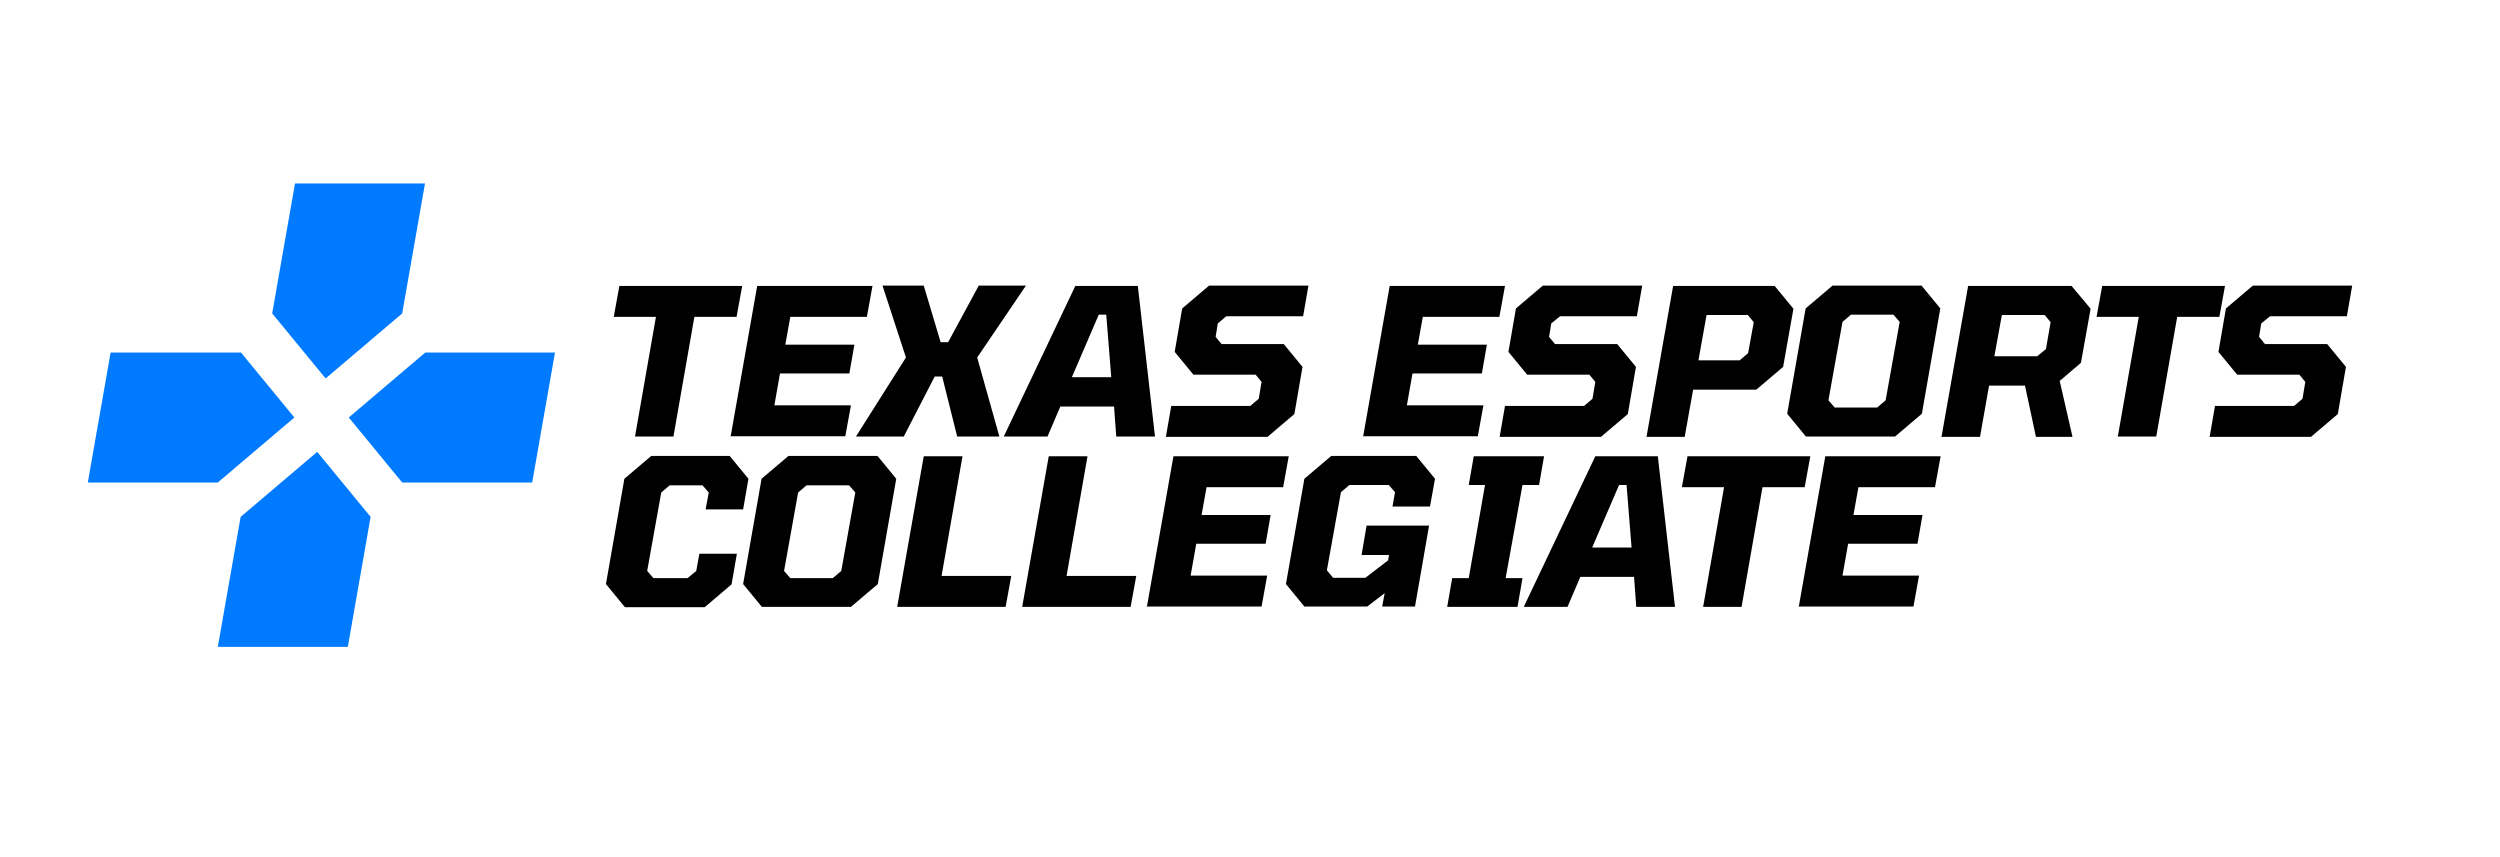 <?xml version="1.0" encoding="UTF-8"?>
<svg id="Layer_1" xmlns="http://www.w3.org/2000/svg" version="1.1" viewBox="0 0 800 274.2">
  <!-- Generator: Adobe Illustrator 29.6.1, SVG Export Plug-In . SVG Version: 2.1.1 Build 9)  -->
  <defs>
    <style>
      .st0 {
        fill: #007bff;
      }
    </style>
  </defs>
  <g>
    <path d="M203.2,139.7l6.7-38.3h-13.5l1.8-9.9h39.3l-1.8,9.9h-13.5l-6.7,38.3h-12.4Z"/>
    <path d="M233.8,139.7l8.5-48.2h36.9l-1.8,9.9h-24.5l-1.6,8.9h22.1l-1.6,9.2h-22.2l-1.8,10.2h24.5l-1.8,9.9h-36.9Z"/>
    <path d="M273.9,139.7l16-25.3-7.5-23h13.2l5.4,18.1h2.4l9.8-18.1h15.1l-15.6,23,7.1,25.3h-13.5l-4.8-19.2h-2.4l-9.9,19.2h-15.3Z"/>
    <path d="M321.2,139.7l22.9-48.2h20l5.5,48.2h-12.4l-.7-9.6h-17.2l-4.1,9.6h-13.9ZM343,120.7h12.6l-1.6-20h-2.4l-8.6,20Z"/>
    <path d="M373.1,139.7l1.7-9.8h25.3l2.7-2.3.9-5.4-1.9-2.3h-19.9l-6-7.3,2.4-13.9,8.6-7.3h31.8l-1.7,9.8h-24.6l-2.7,2.3-.7,4.3,1.9,2.3h19.9l6,7.3-2.6,15.1-8.6,7.3h-32.5Z"/>
    <path d="M436.2,139.7l8.5-48.2h36.9l-1.8,9.9h-24.5l-1.6,8.9h22.1l-1.6,9.2h-22.2l-1.8,10.2h24.5l-1.8,9.9h-36.9Z"/>
    <path d="M479.9,139.7l1.7-9.8h25.3l2.7-2.3.9-5.4-1.9-2.3h-19.9l-6-7.3,2.4-13.9,8.6-7.3h31.8l-1.7,9.8h-24.6l-2.8,2.3-.7,4.3,1.9,2.3h19.9l6,7.3-2.6,15.1-8.6,7.3h-32.5Z"/>
    <path d="M526.9,139.7l8.5-48.2h32.5l6,7.3-3.3,18.6-8.6,7.3h-20.2l-2.7,15.1h-12.4ZM543.5,115.3h13.2l2.7-2.3,1.8-9.9-1.9-2.3h-13.2l-2.6,14.5Z"/>
    <path d="M577.9,139.7l-6-7.3,5.9-33.7,8.6-7.3h28.5l6,7.3-5.9,33.7-8.6,7.3h-28.5ZM587,130.4h13.7l2.7-2.3,4.5-25.1-2-2.3h-13.6l-2.7,2.3-4.5,25.1,2,2.3Z"/>
    <path d="M621.3,139.7l8.5-48.2h33.1l6.1,7.3-3.1,17.3-6.8,5.8,4.1,17.9h-11.7l-3.5-16.4h-11.5l-2.9,16.4h-12.4ZM638.2,114h13.7l2.8-2.3,1.5-8.6-1.9-2.3h-13.7l-2.4,13.2Z"/>
    <path d="M677.7,139.7l6.7-38.3h-13.5l1.8-9.9h39.3l-1.8,9.9h-13.5l-6.7,38.3h-12.4Z"/>
    <path d="M707.1,139.7l1.7-9.8h25.3l2.7-2.3.9-5.4-1.9-2.3h-19.9l-6-7.3,2.4-13.9,8.6-7.3h31.8l-1.7,9.8h-24.6l-2.8,2.3-.7,4.3,1.9,2.3h19.9l6,7.3-2.6,15.1-8.6,7.3h-32.5Z"/>
    <path d="M199.9,194.2l-6-7.3,5.9-33.7,8.6-7.3h25.1l6,7.3-1.7,9.8h-12l1-5.4-2-2.3h-10.5l-2.7,2.3-4.5,25.1,2,2.3h10.9l2.8-2.3,1-5.5h12l-1.7,9.8-8.6,7.3h-25.5Z"/>
    <path d="M243.8,194.2l-6-7.3,5.9-33.7,8.6-7.3h28.5l6,7.3-5.9,33.7-8.6,7.3h-28.5ZM252.8,185h13.7l2.7-2.3,4.5-25.1-2-2.3h-13.6l-2.7,2.3-4.5,25.1,2,2.3Z"/>
    <path d="M287.1,194.2l8.5-48.2h12.4l-6.7,38.3h22.3l-1.8,9.9h-34.6Z"/>
    <path d="M327.1,194.2l8.5-48.2h12.4l-6.7,38.3h22.3l-1.8,9.9h-34.6Z"/>
    <path d="M367,194.2l8.5-48.2h36.9l-1.8,9.9h-24.5l-1.6,8.9h22.1l-1.6,9.2h-22.2l-1.8,10.2h24.5l-1.8,9.9h-36.9Z"/>
    <path d="M417.5,194.2l-6-7.3,5.9-33.7,8.6-7.3h27.2l6,7.3-1.6,8.9h-12c0,0,.8-4.6.8-4.6l-2-2.3h-12.6l-2.7,2.3-4.5,25,2,2.4h10.3l7.3-5.6.3-1.7h-8.8l1.6-9.4h20l-4.5,25.9h-10.5l.8-4.3-5.6,4.3h-19.9Z"/>
    <path d="M463.1,194.2l1.6-9.2h5.3l5.2-29.8h-5.2l1.6-9.2h22.5l-1.6,9.2h-5.3l-5.4,29.8h5.4l-1.6,9.2h-22.5Z"/>
    <path d="M487.6,194.2l22.9-48.2h20l5.5,48.2h-12.4l-.7-9.6h-17.2l-4.1,9.6h-13.9ZM509.5,175.2h12.6l-1.6-20h-2.4l-8.6,20Z"/>
    <path d="M545,194.2l6.7-38.3h-13.5l1.8-9.9h39.3l-1.8,9.9h-13.5l-6.7,38.3h-12.4Z"/>
    <path d="M575.6,194.2l8.5-48.2h36.9l-1.8,9.9h-24.5l-1.6,8.9h22.1l-1.6,9.2h-22.2l-1.8,10.2h24.5l-1.8,9.9h-36.9Z"/>
  </g>
  <path class="st0" d="M128.7,100.3l7.3-41.6h-41.6l-7.3,41.6,17.1,20.8,24.5-20.8ZM77,112.8h-41.6l-7.3,41.6h41.6l24.5-20.8-17.1-20.8ZM136.1,112.8l-24.5,20.8,17.1,20.8h41.6l7.3-41.6h-41.6ZM77,165.4l-7.3,41.6h41.6l7.3-41.6-17.1-20.8-24.5,20.8Z"/>
</svg>